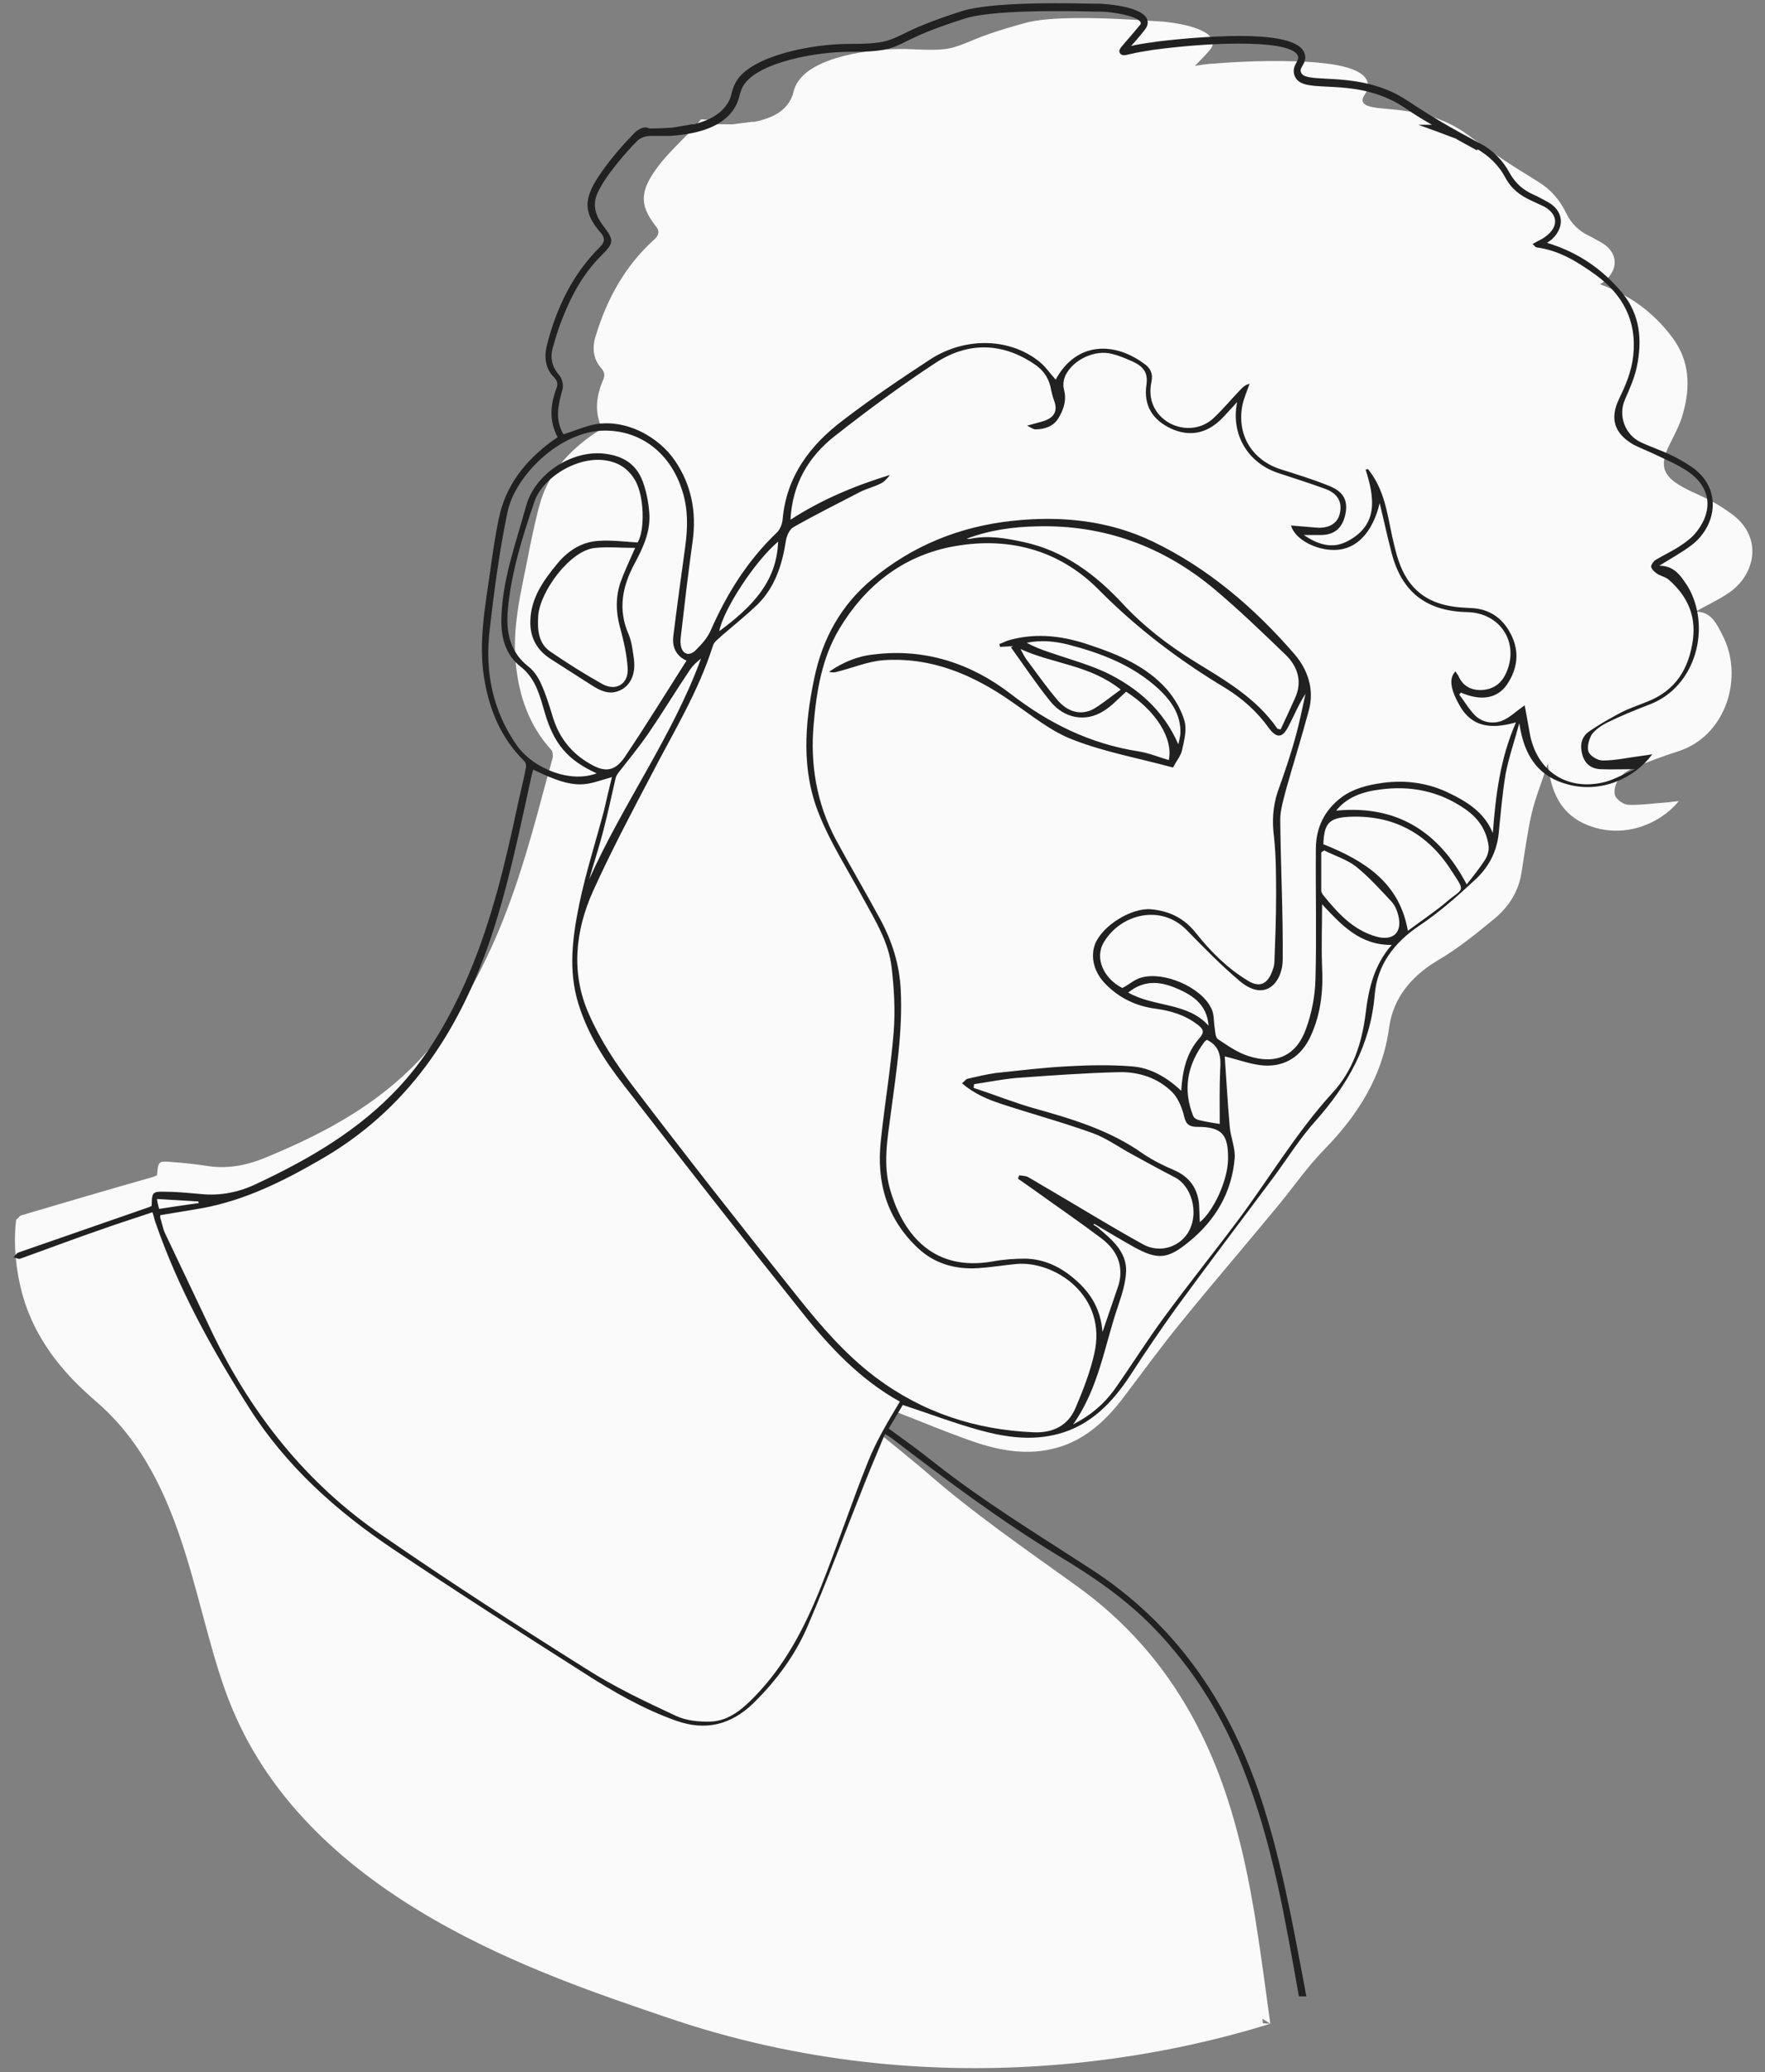 <?xml version="1.0" encoding="utf-8"?>
<!-- Generator: Adobe Illustrator 26.3.1, SVG Export Plug-In . SVG Version: 6.00 Build 0)  -->
<svg version="1.1" id="Capa_1" xmlns="http://www.w3.org/2000/svg" xmlns:xlink="http://www.w3.org/1999/xlink" x="0px" y="0px"
	 viewBox="0 0 426 500" style="enable-background:new 0 0 426 500;" xml:space="preserve">
<rect x="0" y="0" width="426" height="500" fill="#808080" stroke="none"/>
<style type="text/css">
	.st0{fill:#FAFAFA;}
	.st1{fill:#212121;}
	.st2{fill:#FFFFFF;}
</style>
<g>
	<path class="st0" d="M415.7,153.2c5.3,10,1,24.4-10.7,28.1c-3.5,1.1-6.9,2.4-10.3,3.8c-1.5,0.6-3,1.5-3.9,2.7
		c-0.8,1.1-1.4,2.9-1,4.1c0.3,1,2.1,2.3,3.3,2.3c3.1,0.1,6.2-0.4,9.4-0.6c0.8-0.1,1.5-0.2,2.7-0.3c-4.7,5.7-12.9,8.7-20.6,6.3
		c-6.8-2.1-10.2-7.1-11-15.4c-1.3,4-2.9,7.9-3.9,12c-1.1,4.8-1.7,9.7-2.5,14.5c-0.7,4.4-3,8-6.3,10.8c-4.5,3.7-9,7.4-14,10.3
		c-6.3,3.8-10.6,9-11.6,16c-1.6,12-7.6,21.3-15.8,29.7c-3.9,4-7.1,8.6-10.6,12.9c-7.9,9.6-16,19-23.8,28.6
		c-4.9,6-9.4,12.2-14.1,18.4c-4.5,5.9-9.9,10.7-17.4,12.3c-6.4,1.4-12.8,0.2-18.8-1.9c-6.1-2.1-12-4.6-18.2-7
		c-1,1.4-2.3,3.4-3.7,5.6c3.4,2.8,6.9,5.6,10.2,8.4c11.6,10.2,24.3,18.9,36.8,27.9c19.5,14,31.3,33.2,37.8,56
		c4.5,15.5,6.4,31.5,8.6,47.4c0.1,0.7,0.2,1.4,0.3,2.2l-1.9-1.2c0,0.4,0.1,0.8,0.1,1.1l1.8,0.1c-21.4,6.7-79.8,21.2-146.2-1.7
		c-28.9-9.9-85.3-28-104.5-74.7c-9.2-22.2-10.4-54-32.1-73.2c-3.7-3.3-15.4-12.7-18.9-28.4c-1.5-6.5-1.5-12.3-1-16
		c0.6-0.4,0.7-0.9,1.4-1.1c10.5-3.1,21-6.2,31.6-9.2c0.3-0.1,0.7-0.3,1-0.4c0.3-3.5,0.3-3.5,3.8-3.2c2.7,0.2,5.4,0.5,8.1,0.9
		c4.7,0.8,9.3,0,13.6-1.7c13-5.3,25.5-11.7,35.7-21.7c7.7-7.5,13.4-16.5,18-26.1c6.4-13.1,10.4-27,14.1-41c0.7-2.7,1.5-5.3,2.2-8
		c0.1-0.6,0-1.4-0.3-1.8c-5.4-5.9-7.8-13-8.6-20.7c-0.9-8.6,1.1-16.9,2.8-25.3c0.8-4.2,1.7-8.5,2.8-12.7c2-7.8,7-13.4,13.5-17.8
		c0.5-0.3,1-0.6,1.7-1.1c-1.9-4-1.4-7.9,0.3-11.8c0.4-1,0.4-1.8-0.6-2.9c-1.9-2.2-2.1-5-1.2-7.7c2.7-8.9,7.1-16.9,14.1-23.2
		c1.1-1,1.4-2,0.4-3.2c-4.3-5.4-3.7-8.9,0.8-14.8c2.5-3.2,5.6-6,8.4-9c0.6-0.6,1.1-1.3,1.7-2l2.2,0.1c-0.2,0.3-0.4,0.6-0.6,0.9
		c2.2,0.2,4.2,0.2,6,0.2c1.6-0.2,3.1-0.4,4.7-0.6l0.6,0c3.9-0.8,6.6-2.2,8.2-4.5c0.7-1,1-1.8,1.2-2.7c0.3-1.1,0.7-2.1,1.8-3.4
		c4.7-5.5,18.5-7.4,27-6.9l0.2,0c7.9,0.4,9.3-0.2,13.1-1.7c2.8-1.2,6.5-2.7,14.4-4.8c5.2-1.3,16-1.4,32.3-0.2c0.6,0,0.9,0.1,1.1,0.1
		c0.1,0,9.7,0.9,11.1,4.2c0.3,0.6,0.4,1.6-0.6,2.7c-1.5,1.7-2.7,2.9-3.5,3.7c1.2-0.2,2.9-0.5,5.2-0.6c1-0.1,10.1-0.8,18.9-0.5
		c11.1,0.3,16.9,2,17.6,5.2c0.3,1.2-0.2,2.1-0.7,2.8c-0.4,0.7-0.6,1-0.5,1.6c0.3,1.3,2.5,1.6,6.2,1.9c4.1,0.4,9.7,0.9,15.6,4
		c1.9,1,3,1.8,4.6,3c2,1.4,4.9,3.6,11.2,7.6c1.5,0.9,3,1.9,4.5,2.8c0.1,0.1,0.2,0.1,0.3,0.2c3,1.8,5.2,4.4,6.7,7.5
		c1.2,2.5,3,4.3,5.5,5.5c1.1,0.5,2.2,1.2,3.3,1.8c3.7,2.3,3.9,6.3,0.5,9.1c-0.3,0.3-0.7,0.5-1.1,0.8c7.2,2.6,12.9,6.8,17.4,12.8
		c4.3,5.7,4.4,12,2.6,18.4c-0.7,2.6-2,5-3.2,7.4c-2.5,5-1.8,7.6,3.1,10.3c2.3,1.3,4.8,2.2,7.1,3.5c1.7,0.9,3.4,2,5,3.2
		c7.5,5.7,5.3,14.7-1,18.9c-2.5,1.7-5.2,2.9-8,4.5C413.1,147.5,414.4,150.7,415.7,153.2z"/>
	<path class="st1" d="M400.5,136.5c2.7-1.7,5.3-3.1,7.7-4.9c6-4.5,7.8-13.7,0-19c-1.6-1.1-3.4-2.1-5.1-2.9c-2.3-1.1-4.8-1.9-7.1-3
		c-3.8-1.8-5.5-6.4-3.8-10.3c1.1-2.5,2.2-5,2.8-7.6c1.4-6.5,1-12.8-3.6-18.3c-4.8-5.7-10.7-9.7-18-11.9c0.4-0.3,0.8-0.6,1.1-0.8
		c3.3-3,2.9-7-1-9.1c-1.1-0.6-2.2-1.2-3.3-1.7c-2.5-1.1-4.4-2.7-5.8-5.2c-1.6-3-4-5.5-7-7.1c-0.1-0.1-0.2-0.1-0.4-0.2
		c-1.5-0.8-3.1-1.7-4.6-2.5c-6.5-3.6-9.6-5.7-11.6-7c-1.7-1.1-2.9-1.9-4.8-2.8c-6-2.7-11.7-3-15.8-3.2c-3.7-0.2-5.8-0.3-6.2-1.6
		c-0.2-0.5,0-0.9,0.4-1.6c0.4-0.7,0.9-1.6,0.5-2.8c-0.9-3.1-6.8-4.5-17.9-4.3c-8.8,0.2-17.8,1.3-18.8,1.5c-2.3,0.3-4,0.6-5.2,0.9
		c0.8-0.9,1.9-2.1,3.3-3.9c0.9-1.1,0.8-2.1,0.5-2.7c-1.5-3.2-11.2-3.6-11.3-3.6c-0.2,0-0.5,0-1.1,0c-16.3-0.4-27.2,0.2-32.3,1.8
		c-7.8,2.5-11.5,4.2-14.1,5.5c-3.7,1.8-5.1,2.4-13,2.4c-0.1,0-0.1,0-0.2,0c-8.5,0-22.2,2.6-26.6,8.3c-1,1.4-1.3,2.5-1.6,3.5
		c-0.2,0.9-0.4,1.7-1.1,2.7c-1.5,2.3-4.1,3.9-8,4.9H167c-1.6,0.3-3.1,0.5-4.7,0.8c-1.7,0.1-3.5,0.2-5.4,0.2c-0.2,0-0.5-0.1-0.7-0.2
		c-0.4-0.2-1.8,0-3.1,1.3c-2.9,3-5.6,6.1-7.9,9.4c-4.3,6.1-4.7,9.6-0.1,14.8c1,1.2,0.8,2.2-0.2,3.2c-6.7,6.6-10.6,14.8-12.9,23.8
		c-0.7,2.7-0.4,5.6,1.6,7.6c1,1,1.1,1.8,0.7,2.8c-1.5,4-1.8,7.9,0.3,11.8c-0.7,0.5-1.2,0.8-1.6,1.1c-6.3,4.7-11,10.6-12.6,18.5
		c-0.9,4.2-1.5,8.5-2.1,12.8c-1.2,8.4-2.8,16.9-1.5,25.4c1.2,7.7,4,14.7,9.7,20.3c0.4,0.4,0.6,1.2,0.4,1.8c-0.5,2.7-1.2,5.4-1.8,8.1
		c-3,14.2-6.3,28.3-12,41.7c-4.2,9.8-9.4,19.1-16.7,27c-9.7,10.5-21.8,17.5-34.6,23.5c-4.2,2-8.7,2.9-13.4,2.4
		c-2.2-0.2-4.4-0.4-6.6-0.5c-5.1-0.1-5.1-0.5-5.2,3.4c-0.3,0.1-0.6,0.3-1,0.4c-10.4,3.6-20.7,7.2-31.1,10.8
		c-0.6,0.2-0.7,0.7-1.3,1.2c0.7,0,1.1,0.5,1.7,0.3c6.7-2.4,13.3-4.9,20-7.2c3.9-1.4,7.8-2.6,11.9-4c0.3,0.9,0.4,1.5,0.6,2.1
		c5.5,16.1,13.7,30.9,22.8,45.2c8.9,14,21.1,24.9,34.7,34c15.2,10.2,30.7,20.1,46.1,29.9c7,4.5,14.3,8.7,22.2,11.5
		c7.1,2.5,13.2,1,18.6-4.2c5.6-5.5,10.2-11.7,13.2-18.8c4.9-11.4,9.2-23.1,13.8-34.6c1.5-3.8,3.2-7.7,4.8-11.6
		c0.8,0.5,1.3,0.8,1.7,1.1c13.1,10,26.3,19.9,40.5,28.5c8,4.8,15.7,10.1,22.3,16.8c10.2,10.4,17.6,22.6,22.7,36.3
		c4.4,11.7,7.3,23.8,9.6,36c1.1,5.7,2.1,11.4,3.1,17h1.8c-0.1-0.7-0.3-1.4-0.4-2.2c-3-15.8-5.8-31.6-11-46.9
		c-7.7-22.5-20.5-41-40.6-54c-12.9-8.4-26.1-16.4-38.2-26c-3.4-2.7-7-5.3-10.6-7.9c1.3-2.2,2.5-4.2,3.4-5.7
		c6.4,2.1,12.4,4.4,18.6,6.1c6.2,1.7,12.5,2.6,18.9,0.9c7.9-2.1,13.2-7.7,17.5-14.3c3.5-5.4,7.1-10.7,10.9-16
		c7.8-10.7,15.8-21.2,23.7-31.8c3.3-4.5,6.3-9.3,10-13.4c7.8-8.8,13.3-18.4,14.3-30.5c0.6-7.1,4.6-12.5,10.7-16.6
		c4.8-3.2,9.2-7.1,13.4-11c3.2-2.9,5.3-6.6,5.8-11.1c0.5-4.9,0.9-9.8,1.7-14.6c0.8-4.1,2.2-8.1,3.3-12.2c1.2,8.3,4.9,13,11.8,14.8
		c7.9,2.1,15.9-1.4,20.3-7.3c-1.2,0.2-1.9,0.3-2.7,0.4c-3.1,0.4-6.2,1.1-9.3,1.1c-1.2,0-3-1.1-3.4-2.1c-0.4-1.2,0.1-3,0.8-4.2
		c0.9-1.2,2.4-2.2,3.8-2.9c3.3-1.6,6.7-3,10.1-4.3c11.4-4.3,15-18.9,9.2-28.6C406,139.6,404.5,136.5,400.5,136.5z M124.7,179.8
		c-5.7-8.2-7.6-17.3-6.6-27c1.1-9.8,2.4-19.7,4.4-29.3c1.9-8.9,12.8-19.5,23.3-19.6c8.9-0.1,16.1,5.5,18.9,14.6
		c1.4,4.4,1.3,8.8,0.7,13.3c-1,7.3-2,14.5-2.9,21.8c-0.3,2.8,0.9,4.8,3.2,5.8c-4.9,7.7-9.7,15.5-14.8,23.1c-2.4,3.6-4.8,4-8.5,1.8
		c-4.6-2.6-7.6-6.5-9.1-11.7c-0.8-2.6-1.6-5.2-2.7-7.6c-0.7-1.6-1.8-3.2-3.1-4.2c-4.2-3.3-5.3-7.8-5-12.8c0.7-9.3,3.5-18.2,6.5-27
		c2.1-6.1,11.4-11.7,18.6-9.6c2.6,0.7,4.4,2.3,5.7,4.5c2.2,3.8,2.4,12,0.6,15c-3.2-0.2-6.3-0.6-9.3-0.4c-4.1,0.2-7.4,2.3-10,5.4
		c-3.4,4.1-6.5,8.4-6.6,14c-0.1,3.9,1.6,7,4.9,9.1c3.3,2.1,6.7,4.3,10,6.4c1.9,1.2,3.9,2.2,6.2,1.4c2.9-1,4.4-3.9,3.9-7.8
		c-0.3-2-0.5-4.1-1.3-6c-2.6-5.9-1.5-11.5,1.4-16.9c2.1-3.9,4-7.9,3.6-12.5c-0.2-2.5-0.7-5.1-1.6-7.5c-1.7-4.5-5.2-6.3-9.9-6.7
		c-7.5-0.5-16,4.9-18.2,12.6c-2.5,9.2-5.9,18.1-6,27.8c0,4.3,1.1,8.3,4.7,11.1c3.6,2.8,4.6,7,5.8,11.1c2.2,7.5,5.5,11.4,12.5,14.6
		C137.8,189,128.8,185.6,124.7,179.8z M166.6,161.5c0.7-1,1.6-1.8,2.6-2.6c-6.9,18.8-18.9,35.1-27,53.3c1.1-3.9,2.4-7.8,3.4-11.7
		c1.1-4.2,2-8.5,3-12.8c0.1-0.4,0.4-0.9,0.7-1.3c2.4-3.1,4.9-6.1,7.1-9.3C159.9,172,163.1,166.7,166.6,161.5z M149.6,151.2
		c0.9,3.3,1.7,6.7,1.9,10.1c0.2,3.8-2.9,5.6-6.2,3.7c-4.3-2.4-8.4-5-12.5-7.8c-2.9-2-3.1-5.3-2.9-8.6c0.4-5.8,7.7-15.9,13.8-16.4
		c3.1-0.3,6.2,0,9.6,0c-1.4,3.2-2.6,5.7-3.5,8.2C148.6,143.9,148.6,147.5,149.6,151.2z M37.9,289.3c3.5,0.2,6.8,0.4,10,0.6
		c0,0.1,0,0.3,0.1,0.4c-3.1,0.4-6.3,0.9-9.6,1.4C38.2,290.9,38,290.3,37.9,289.3z M209.5,352.7c-4.1,10.2-7.5,20.6-11.6,30.8
		c-3.8,9.4-8.5,18.4-15.7,25.8c-2.9,3-6.2,5.9-10.6,6.1c-2.8,0.1-6-0.2-8.5-1.4c-7.3-3.4-14.7-6.9-21.6-11.3
		c-16.7-10.5-33.3-21.2-49.5-32.4c-18.1-12.4-31.3-29.1-40.8-48.8c-3.8-8-7.6-16-11.4-24c-0.5-1.1-0.7-2.4-1.1-3.6
		c-0.1-0.3,0-0.6,0-0.7c3.5-0.6,6.9-1.1,10.2-1.7c10.2-1.9,19.3-6.4,28.3-11.6c21-12,33.3-30.5,41-52.8c4.5-13.2,7.2-26.8,10.2-40.4
		c0.1-0.3,0.2-0.6,0.3-1c10.8,5.3,12.7,3.6,19,1.8c-0.7,2.8-1.3,5.4-1.9,8c-2,7.6-4.4,15-6,22.7c-1.6,7.9-2.7,15.9-0.2,24
		c2.3,7.4,6.3,13.7,11,19.7c14.1,18.2,28.3,36.4,42.7,54.4c6.8,8.6,14.3,16.6,23.9,21.9C214.3,343,211.5,347.7,209.5,352.7z
		 M329.6,244.6c-0.9,7.2-3.1,13.8-8,19.1c-8.6,9.4-15.1,20.4-22.7,30.6c-5.9,7.9-12.1,15.6-17.9,23.5c-4.2,5.7-8,11.8-12.1,17.6
		c-2.5,3.4-5.6,6.1-9.9,8.3c6.3-8.9,7.6-19.2,10.9-28.7c0.9-2.7,1.8-5.5,1.9-8.3c0.1-4.6-3.3-7.5-6.5-10.2c-0.4-0.4-0.9-0.7-1.4-1
		c0.1-0.1,0.2-0.2,0.2-0.2c3.2,1.9,6.4,3.8,9.6,5.6c5.8,3.2,8.2,2.9,13.3-1.3c6.4-5.2,10.3-11.9,11-20.1c0.2-2.5-1-5.1-1.2-7.7
		c-0.5-5.7-0.8-11.4-1.2-16.9c3.4,0.8,6.4,2,9.5,2.2c5.2,0.3,9-2.3,11.2-7c2.5-5.4,3.1-11,2.8-16.9c-0.2-4.9,0-9.8,0-15
		c4.6,4.9,9.1,9.9,16.8,9.8C331.6,232.9,330.3,238.7,329.6,244.6z M217.4,238.8c-0.3-6.1-2.1-11.7-4.9-16.9
		c-3.5-6.5-7.3-12.9-10.8-19.4c-4.6-8.7-6.2-18-5.3-27.9c0.7-8,2-15.9,6.2-22.9c6.1-10.2,15-17.3,26.7-19.7
		c13.5-2.7,26.1,0.4,35.9,10.3c9.2,9.3,19.5,17.1,30.7,23.8c4,2.5,7.5,5.6,10.3,9.5c1.9,2.6,3.3,2.5,4.7-0.2c1.4-2.6,2.5-5.4,4.2-8
		c-0.8,3.6-1.5,7.2-2.5,10.7c-1.2,4.4-2.7,8.7-4.2,12.9c-1.2,3.6-1.4,7.2-0.9,11c0.5,4.7,0.5,9.5,0.5,14.3c0,5.2-0.2,10.4-0.4,15.6
		c0,1.1-0.4,2.2-0.8,3.1c-1.2,2.6-3,3.2-5.5,1.7c-5-3-9-7-12.6-11.5c-2.8-3.6-6.4-5.4-10.9-5.8c-4.7-0.4-11.7,3.9-13.5,8.4
		c-1.2,3.2-0.2,7,2.7,9.8c3.3,3.3,7.3,5.2,12,5.8c3.6,0.5,7,1.5,10,3.8c1.3,1,1.9,1.7,0.5,3.3c-3.1,3.5-4.1,7.8-4.4,12.7
		c-3.5-3.3-7.5-5.6-12-5.9c-5.2-0.4-10.4-0.3-15.6,0c-5.7,0.3-11.4,1-17.1,1.6c-2.3,0.3-4.6,0.9-6.9,1.4c-0.4,0.1-0.7,0.6-1.3,1.1
		c2.9,2.5,6.2,3.9,9.6,5c7.3,2.4,14.7,4.4,21.9,7c3.3,1.2,6.2,3.3,9.3,5c3.5,1.9,7.1,3.9,10.6,5.7c4,2.1,5.7,8.3,3.5,12.7
		c-2,4-7.1,5.8-11.3,3.4c-7.6-4.2-14.9-8.7-22.4-13.1c-1.8-1-3.5-2.1-5.3-3.1c-0.6-0.3-1.4-0.3-2.1-0.4c-0.1,0.3-0.2,0.5-0.3,0.8
		c1,0.7,2,1.4,3,2.1c5.7,4.1,11.4,8,17,12.2c2.8,2.1,4.9,4.9,4.7,8.8c0,0.9-0.2,1.9-0.5,2.8c-1.2,3.5-2.4,7-3.8,11.1
		c-0.4-5.3-2.7-9.2-6.2-12.3c-3.5-3.2-7.6-5.3-12.4-5.4c-2.7,0-5.4,0.2-8.1,0.7c-13.4,2.3-21.2-5.6-24.6-17.5
		c-1.7-6-0.6-12.1,0.2-18.2C216.3,258.8,217.9,248.9,217.4,238.8z M233.3,130c5.5-2.1,11.3-2.9,17.1-3c16-0.4,30.2,4.8,42.4,14.9
		c6.1,5.1,11.8,10.6,17.5,16.1c3,2.9,4.1,6.6,2.2,10.6c-1.1,2.5-2.3,5-3.4,7.4c-0.5-0.1-0.7-0.1-0.8-0.2c-5.1-7.4-12.7-11.7-20-16.2
		c-6.3-3.9-12.2-8.4-17.3-13.9c-6.6-7.1-14.2-12.8-23.9-14.9c-4.2-0.9-8.5-1.7-12.9-0.8C234,130.1,233.7,130,233.3,130z
		 M294.5,258.2c-0.2,4.4-0.1,8.8-0.1,13c-1.3-0.2-3.2-0.5-4.9-0.9c-0.6-0.1-1.3-0.5-1.5-1c-2.6-6.5-1.4-12.4,2.7-17.9
		c0.2-0.2,0.4-0.4,0.6-0.5C294.6,252.5,294.7,255.3,294.5,258.2z M296.4,279.8c-0.1,5.1-3.5,12.4-6.8,15.1c-0.1-1.4-0.1-2.9-0.2-4.4
		c-0.4-3.8-2.3-6.5-5.9-8.1c-2.6-1.1-5.2-2.4-7.6-4c-8-5.7-17.1-8.4-26.4-11c-4.9-1.4-9.6-3.3-14.5-4.9c0-0.3,0.1-0.6,0.1-0.9
		c3.4-0.5,6.8-1.2,10.2-1.5c8.3-0.6,16.6-1.2,24.8-1.4c4.8-0.1,9.5,1.4,13,5c1.2,1.3,2,3.2,2.5,4.9c0.5,2,0.7,3.3,3.4,3.3
		C295,271.9,296.5,273.8,296.4,279.8z M272.3,239.5c3.7-3,7.4-2.7,11-1.3c4.2,1.7,8,3.9,8.4,9.3
		C286.6,241.8,278.7,243.1,272.3,239.5z M332.2,226c-5.7-1.6-9.4-5.8-12.9-10.1c-0.2-0.3-0.4-0.7-0.4-1c0-3.1,0-6.2,0-9.2
		c0.2-0.2,0.5-0.4,0.7-0.5c2.6,1.3,5.5,2.2,7.7,3.9c3.1,2.5,5.8,5.5,8.6,8.5c0.8,0.9,1.3,2.1,1.6,3.3
		C338.5,225,336.3,227.1,332.2,226z M348.8,217.9c-2.9,2.4-6.1,4.5-9,6.7c-2-11.6-10.4-16.9-20.4-20.9c0.2-4.8,1.2-6.3,5.9-6.6
		c10.7-0.6,19.1,3.8,24.9,12.8C353.9,215.6,353.3,214,348.8,217.9z M358.4,207.5c-1.3,2-2.8,3.9-4.4,5.9
		c-6.8-12.9-17-19.2-31.5-17.8c2.6-3.3,6.5-4.6,10.6-5.1c7.4-1,14.3,0.4,20.5,4.7c3.2,2.2,5.2,5.1,5.7,9
		C359.4,205.3,359,206.6,358.4,207.5z M360.3,201c-2.1-5.2-6.6-7.8-11.3-10c-4.9-2.2-10-2.8-15.3-2.1c-3.5,0.5-6.9,1.3-9.8,3.4
		c-4.2,3.1-6.3,7.4-6.3,12.5c-0.1,10.5,0.2,21-0.1,31.5c-0.1,4-0.9,8.2-2.3,12c-2.3,6.4-7.2,8.7-13.9,6.5c-2.6-0.8-5-2.5-7.4-4.1
		c-0.5-0.4-0.6-1.6-0.7-2.5c-0.3-1.7-0.1-3.6-0.9-5c-2.5-5.1-11.5-8.9-16.9-7.3c-1.5,0.4-2.8,1.6-4.5,2.5c-4.4-2.2-6.8-7.1-4.5-11
		c3.9-6.7,13.7-9.5,20.1-2.9c4.1,4.2,8.2,8.4,12.7,12.2c6.4,5.4,10.4,0,10.4-5.2c0.1-11.2-0.5-22.5-0.6-33.7c0-2.4,0.8-4.9,1.4-7.3
		c1.8-6.4,3.8-12.7,5.5-19.1c1.4-5.1-0.3-9.9-3.5-13.6c-9.6-11.1-20.8-20.7-34.1-27.1c-10.8-5.2-22.4-6.3-34.2-5
		c-12.5,1.4-23.7,5.9-33.4,13.9c-7.7,6.3-12.2,14.5-14.2,24.2c-2.3,11-3.1,22.1,1.2,32.7c2.8,7,7,13.5,10.6,20.2
		c2.9,5.3,6.2,10.6,6.9,16.7c0.6,5.1,0.9,10.4,0.5,15.6c-0.7,8.8-2.2,17.5-3.1,26.2c-1.1,10,1.4,18.9,9,26c4.1,3.8,9,5.1,14.4,4.8
		c3.1-0.2,6.1-0.7,9.2-1c9.3-0.9,22.2,7.6,18.9,21.7c-1,4.4-2.7,8.8-4.5,13c-1.8,4.3-5.5,6.1-10.1,5.9c-14.1-0.6-26.9-4.8-38.2-13.3
		c-7.3-5.5-13.2-12.4-18.8-19.4c-13.4-16.8-26.7-33.7-39.8-50.9c-4.1-5.4-7.9-11.2-10.6-17.4c-4.3-9.7-3.3-19.9,1-29.5
		c4.3-9.5,9.2-18.8,14.1-28.1c5.3-10.3,11.4-20.1,14.9-31.3c0.3-0.9,1.4-1.6,2.2-2.4c2.9-2.5,5.9-4.9,8.6-7.5
		c4.2-4.2,5.9-9.6,6.8-15.4c0.2-1.2,0.9-2.7,1.8-3.2c5.3-3,10.7-5.7,16.1-8.5c1.6-0.8,3.3-1.2,4.9-2c0.9-0.4,1.6-1.2,2.3-2.1
		c-8.5,2.6-16.6,6-24,10.8c0.4-8.5,4.3-15.2,10.7-20.2c7.9-6.2,16-12.2,24.4-17.7c7.9-5.1,16.2-4.9,24.1,0.6c2.1,1.5,3.3,3.5,3.7,6
		c0.2,0.9,0.4,1.7,0.7,2.5c0.9,2.4,0.2,4-2.2,4.9c-1.2,0.4-2.5,0.7-4.3,1.2c1,0.5,1.5,0.9,2,0.9c2.2,0,4.3-0.7,5.5-2.6
		c1.3-2.1,2.1-4.4,1.4-7c-0.3-1.1-0.1-2.5,0.4-3.5c1.9-3.8,7.2-6.2,11.2-5.1c1.7,0.4,3.3,1.1,4.9,1.8c2.4,1.1,3.9,2.5,3.4,5.7
		c-0.7,5,1.5,8.4,5.9,10.5c4.4,2,8.5,1.3,12.1-2.2c1.3-1.3,2.5-2.7,3.9-4.2c-1.6,7.8,2.6,14.8,10.1,17.2c3.7,1.2,7.4,2.4,11,3.7
		c3.1,1.1,4.3,3.1,3.7,5.9c-0.5,2.5-2.7,3.8-5.8,3.5c-2-0.2-3.9-0.3-6-0.5c0.9,3.3,6,6,10.6,5.9c5.2-0.1,9.1-4.2,10.8-11.3
		c1,4.1,1.8,7.9,2.8,11.7c2.4,9.7,8.4,14.4,18.4,14.6c7.9,0.2,12.5,7.3,9.4,14.5c-1.1,2.6-3,4.1-5.9,4.3c-2.6,0.1-4.6-0.9-5.7-3.4
		c-0.2-0.4-0.5-0.7-0.7-1.1c-1.7,1.7-1.2,4.5,1.2,8.6c2.7,4.4,6.8,5.6,13.4,3.7C362,183.2,361,192.1,360.3,201z M173.6,152.3
		c1-5.3,8.7-17,14.2-21.6C187.5,140.7,181,146.8,173.6,152.3z M408.6,154.4c-1,7.1-4.2,12.2-11,14.9c-2.2,0.9-4.4,1.6-6.5,2.7
		c-2.6,1.4-5.3,2.9-7.7,4.6c-1.9,1.4-2.1,3.6-1.4,5.8c0.7,2.1,2.2,3.1,4.3,3.2c2.6,0.1,5.2,0,8.3,0c-2.5,1.1-4.6,2.3-6.9,3
		c-9.2,2.5-16.9-2.4-18.5-11.8c-0.4-2.2-0.8-4.5-1.2-6.6c-2.1,1.4-3.7,3.1-5.7,3.8c-2.1,0.7-4.5,0.3-6.2-1.3
		c-1.5-1.5-2.6-3.4-3.9-5.1c0.2-0.3,0.2-0.2,0.4-0.5c4.7,2.1,8.8,1.5,11.1-1.9c2.6-3.8,3.1-8,1-12.1c-2-4-5.3-6.3-10-6.4
		c-5.4-0.2-10.5-1.2-14.2-5.8c-2.2-2.8-3.2-6-4-9.4c-1.4-5.5-1.8-11.3-4.9-16.3c-0.4-0.7-0.9-1.3-1.4-2c-0.2,0-0.4,0.1-0.6,0.1
		c2.2,6.9,3.2,13.6-4.8,17.5c-3.4,1.6-6.7,0.6-10.1-1.7c1.6,0,2.8,0,4,0c3.2,0,5.1-1.5,5.9-4.5c0.9-3.6-0.1-5.9-3.9-7.4
		c-3.7-1.5-7.6-2.7-11.4-3.9c-7.1-2.2-10.9-8.4-9.4-15.7c0.4-1.7,1.1-3.3,1.7-5c-0.9,0.2-1.5,0.7-2,1.2c-2.2,2.3-4.2,4.7-6.5,6.9
		c-2.9,2.9-7.3,3.3-10.8,1.4c-3.6-2-5.3-5.7-4.4-9.9c0.4-1.8-0.1-3.1-1.3-4.1c-7.6-5.9-16.9-5.6-21.8,3.5c-1.3-1.4-2.4-3.1-3.9-4.3
		c-7-5.7-17.7-6.1-26.2-0.7c-7.2,4.7-14.3,9.5-21.1,14.7c-8,6-13.8,13.6-14.7,24c-0.1,1.1-0.6,2.5-1.5,3.3c-7,6.7-12,14.7-15.9,23.6
		c-0.8,1.8-2.2,3.3-3.6,4.7c-1.4,1.4-3,1.1-3.5-0.8c-0.2-0.7-0.2-1.6-0.1-2.3c0.9-7.8,1.8-15.6,2.9-23.4c0.9-6.9-0.3-13.3-4.2-19.1
		c-3.9-5.9-12.4-10.7-20.4-8.7c-2.2,0.6-4.4,1.5-6.6,2.2c-2.2-3.7-1.2-7.3-0.2-11c0.2-0.9-0.1-2.3-0.7-3.1c-1.8-2-2.4-4.2-1.7-6.7
		c0.7-2.5,1.4-4.9,2.4-7.3c2.2-5.6,5-10.7,9.3-15c3.1-3.1,3.2-3.7,0.5-7.2c-1.7-2.2-2.6-4.7-1.6-7.4c1.8-4.6,8.1-11.4,9.5-12.8
		c0.2-0.2,0.3-0.3,0.5-0.5v0c0.9-0.7,2-1,3.1-1c1.2,0,2.7,0,3.6,0c0.3,0,0.6,0,0.9,0c7.9-0.5,13-2.6,15.6-6.6
		c0.8-1.3,1.1-2.3,1.3-3.2c0.3-1,0.5-1.8,1.3-2.9c4-5.2,17.3-7.6,25.2-7.6c0.1,0,0.1,0,0.2,0c8.3,0,9.9-0.7,13.7-2.6
		c2.6-1.3,6.3-3,13.9-5.4c3.4-1.1,11.6-2.2,31.7-1.7c0.6,0,1,0,1.1,0c2.5,0,9,1,9.7,2.6c0,0.1,0.2,0.3-0.3,0.8
		c-1.5,1.8-2.6,3.1-3.4,4c-1.2,1.4-1.7,1.9-1.3,2.6c0.4,0.7,1.1,0.6,2.7,0.2c1.2-0.3,3-0.6,5.5-1c16-2.1,33.7-2.3,34.8,1.6
		c0.1,0.5,0,0.8-0.4,1.5c-0.4,0.7-0.9,1.7-0.5,3c0.8,2.5,3.8,2.6,7.8,2.8c4,0.2,9.4,0.4,15.1,3c1.8,0.8,2.8,1.5,4.5,2.6
		c1.3,0.9,3,2,5.8,3.6h-3.3c3.1,1.1,6.1,2.2,9.2,3.4c0,0,0.1,0,0.1,0.1c1.6,0.9,3.3,1.8,4.9,2.7l0.1-0.3c2.7,1.6,5.1,3.8,6.7,6.8
		c1.4,2.7,3.6,4.4,6.3,5.6c1.1,0.5,2.1,1,3.2,1.5c3.3,1.9,3.4,4.9,0.2,7.2c-0.9,0.7-2,1.1-3.1,1.8c0.5,0.4,0.7,0.8,1,0.8
		c5.4,0.7,9.9,3.5,14.2,6.6c6.6,4.8,10,11.1,9.1,19.5c-0.4,3.8-1.8,7.1-3.4,10.4c-2.3,4.8-1.2,8.3,3.3,11c1.5,0.8,3.1,1.4,4.6,2.1
		c2.9,1.4,5.9,2.6,8.6,4.4c5.6,3.8,6.3,9.3,2.2,14.6c-1,1.3-2.4,2.4-3.8,3.3c-1.9,1.3-4.1,2.3-6.1,3.5c-0.5,0.3-1.1,1.2-1.1,1.6
		c0.1,0.6,0.8,1.3,1.4,1.7c0.9,0.6,2.1,0.8,2.9,1.5C407.1,143.7,409.4,148.3,408.6,154.4z M271.8,166.9c-1.9,1.7-3.5,3.5-5.5,4.7
		c-4.3,2.7-9.5,1.8-12.9-2.5c-3.3-4.1-6.3-8.6-9.4-12.9c0.2-0.1,0.3-0.2,0.5-0.3c-1,0.1-2.1,0.1-3.1,0.2c-0.1-0.2-0.1-0.5-0.2-0.7
		c0.9-0.3,1.7-0.8,2.6-1c6.6-1.8,13.1-0.9,19.4,1.3c6.9,2.3,13.5,5.1,18.4,10.6c1.9,2.2,3.5,4.9,4.3,7.7c0.6,2.1-0.1,4.7-0.6,7
		c-0.3,1.4-1.4,2.7-2.2,4.2c-8-2.2-16.4-3.7-24.1-6.7c-5.3-2-9.9-5.8-14.7-9.1c-9.4-6.6-19.5-10.9-31.1-10.1
		c-3.8,0.3-7.5,1.9-11.2,2.8c-0.6,0.2-1.2,0.2-1.9,0c3.3-2.3,6.9-3.8,10.9-4.2c12.3-1.5,23.4,2.2,32.9,9.5
		c9.3,7.2,19.3,12.1,30.9,13.9c2.5,0.4,4.9,1.4,7.3,2.1C283.2,178.2,279,171.5,271.8,166.9z M270.5,166.4c-7.5-6-16.4-6.2-24.2-9.8
		c0.6,1.1,1,1.9,1.5,2.6c2.5,3.3,4.9,6.8,7.6,9.9c2.2,2.5,5.2,3.6,8.3,2.1C266,169.9,268.1,168.1,270.5,166.4z M284.4,179.6
		c0.2-0.8,0.4-1.7,0.5-2.5c0.2-4.6-2.2-8-5.3-10.9c-6.2-5.7-13.8-8.6-21.9-10.7c-3.3-0.8-6.5-1.1-9.9-0.4c1.7,0.9,3.4,1.6,5.2,2.2
		c4.6,1.6,9.4,2.9,13.8,4.9C274.5,165.9,280.8,171.3,284.4,179.6z"/>
</g>
<path class="st2" d="M1351,739h-4c-0.2-0.9-0.3-1.7-0.5-2.5L1351,739z"/>
<path class="st2" d="M1351,739h-4c-0.2-0.9-0.3-1.7-0.5-2.5L1351,739z"/>
</svg>

